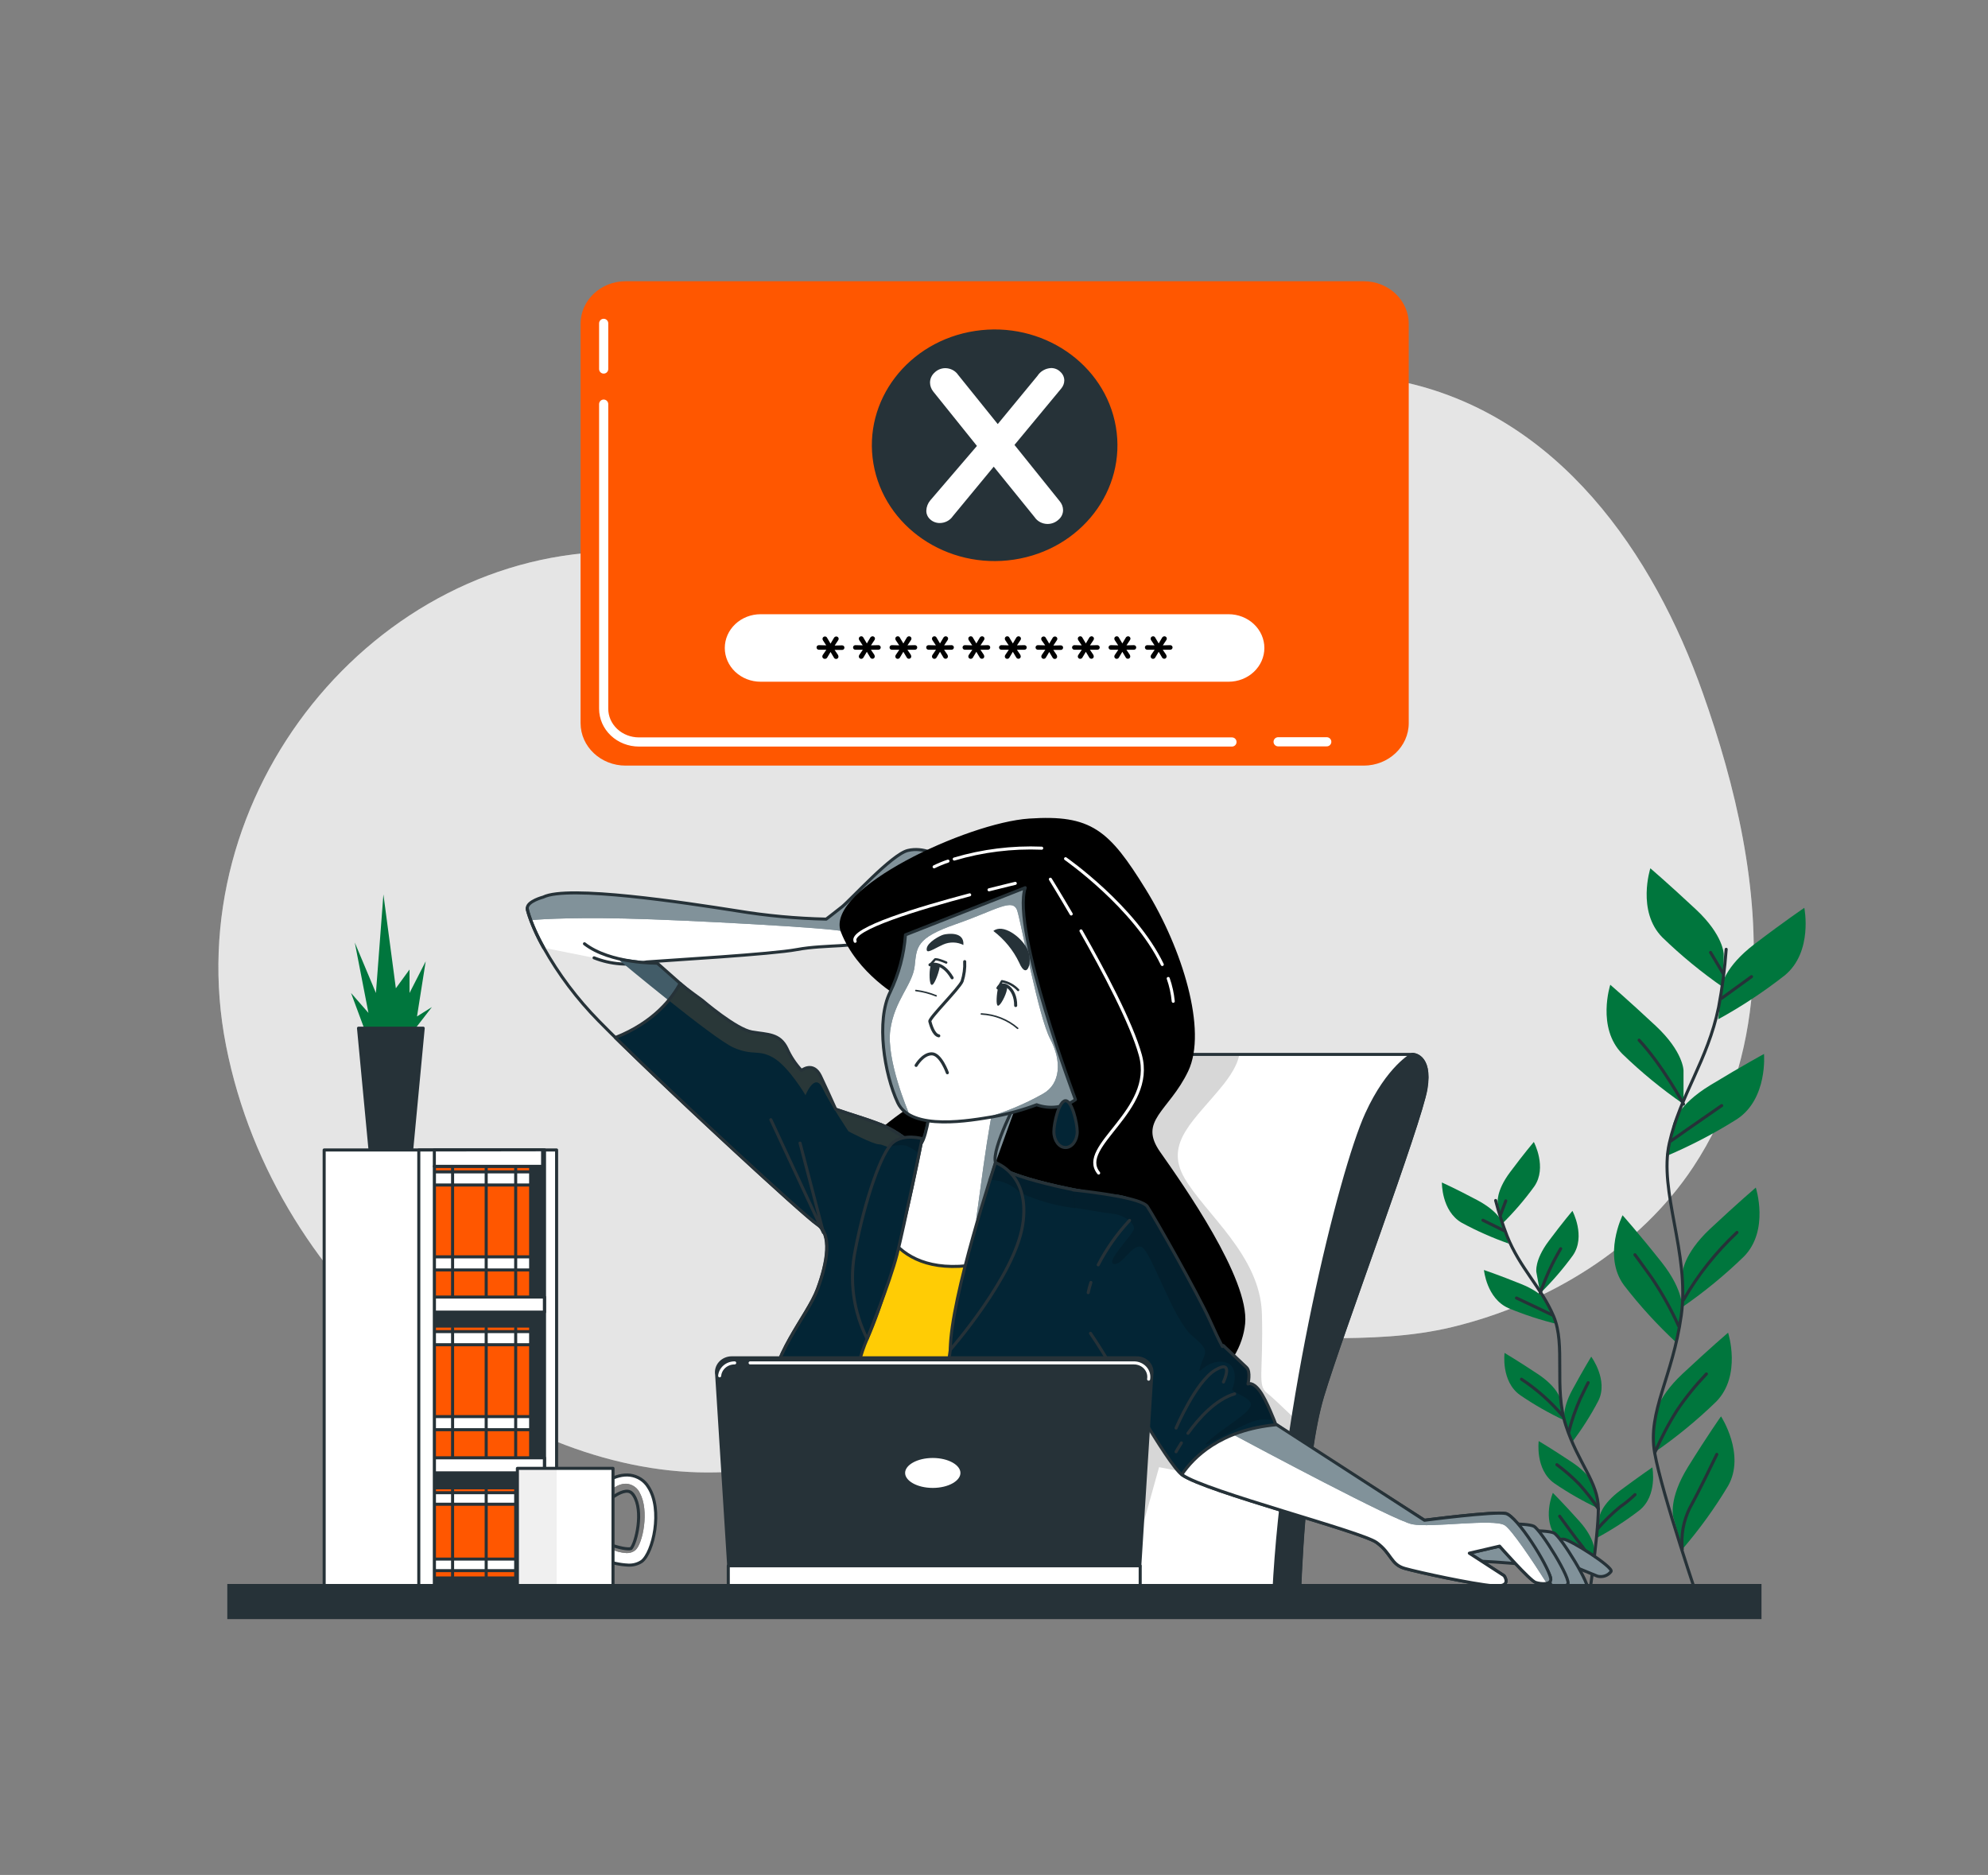 <svg width="651" height="614" viewBox="0 0 651 614" fill="none" xmlns="http://www.w3.org/2000/svg">
<rect x="0" y="0" width="651" height="614" fill="#808080" stroke="none"/>
<path d="M573.804 323.897C576.408 291.269 568.362 257.205 557.581 226.885C541.632 181.744 510.488 135.485 458.148 124.802C427.967 118.662 397.253 125.244 371.369 140.667C346.488 155.502 327.101 174.671 296.491 178.379C265.543 182.137 233.787 180.627 202.682 180.627C122.7 180.627 57.796 259.869 74.019 342.415C90.242 424.962 166.747 482.199 231.652 482.199C289.981 482.199 337.973 449.202 393.373 440.336C420.845 435.94 448.435 441.147 475.621 434.565C507.22 426.902 536.932 408.642 554.444 382.203C566.37 364.176 572.177 344.319 573.804 323.897Z" fill="#A8A8A8"/>
<path opacity="0.7" d="M573.805 323.897C576.409 291.269 568.362 257.205 557.582 226.885C541.632 181.744 510.488 135.485 458.148 124.802C427.968 118.662 397.253 125.244 371.37 140.667C346.488 155.502 327.102 174.671 296.492 178.379C265.543 182.137 233.787 180.627 202.682 180.627C122.701 180.627 57.796 259.869 74.019 342.415C90.242 424.962 166.747 482.199 231.652 482.199C289.982 482.199 337.973 449.202 393.373 440.336C420.846 435.94 448.435 441.147 475.621 434.565C507.22 426.902 536.932 408.642 554.444 382.203C566.37 364.176 572.177 344.319 573.805 323.897Z" fill="white"/>
<path d="M564.443 312.44C564.443 312.44 564.443 306.3 555.329 297.79C546.215 289.28 540.434 284.343 540.434 284.343C540.434 284.343 535.903 298.392 544.34 306.951C550.534 312.962 557.249 318.475 564.417 323.431L564.443 312.44Z" fill="#00763D"/>
<path d="M551.293 350.582C551.293 350.582 551.293 344.442 542.179 335.932C533.065 327.422 527.31 322.485 527.31 322.485C527.31 322.485 522.766 336.533 531.216 345.093C537.41 351.104 544.125 356.616 551.293 361.572V350.582Z" fill="#00763D"/>
<path d="M563.87 322.841C563.87 322.841 564.56 316.775 574.533 309.174C584.507 301.572 590.848 297.299 590.848 297.299C590.848 297.299 593.777 311.716 584.455 319.403C577.623 324.765 570.328 329.579 562.646 333.795L563.87 322.841Z" fill="#00763D"/>
<path d="M547.986 367.884C547.986 367.884 549.288 361.916 560.107 355.346C570.927 348.777 577.645 345.154 577.645 345.154C577.645 345.154 578.947 359.792 568.831 366.484C561.439 371.141 553.647 375.208 545.538 378.642L547.986 367.884Z" fill="#00763D"/>
<path d="M550.967 417.004C550.967 417.004 550.967 410.864 560.081 402.342C569.195 393.82 574.963 388.908 574.963 388.908C574.963 388.908 579.507 402.956 571.057 411.503C564.866 417.52 558.15 423.037 550.98 427.995L550.967 417.004Z" fill="#00763D"/>
<path d="M550.824 428.99C550.824 428.99 551.735 422.948 544.054 413.271C536.372 403.594 531.333 397.97 531.333 397.97C531.333 397.97 524.732 411.269 531.776 420.86C536.997 427.643 542.812 434.002 549.158 439.87L550.824 428.99Z" fill="#00763D"/>
<path d="M541.879 464.516C541.879 464.516 541.879 458.376 550.993 449.866C560.107 441.355 565.888 436.419 565.888 436.419C565.888 436.419 570.419 450.467 561.982 459.026C555.787 465.04 549.071 470.556 541.905 475.518L541.879 464.516Z" fill="#00763D"/>
<path d="M547.934 496.726C547.934 496.726 546.293 490.819 552.764 480.381C559.235 469.943 563.571 463.828 563.571 463.828C563.571 463.828 571.721 476.329 565.875 486.62C561.502 493.915 556.489 500.853 550.889 507.36L547.934 496.726Z" fill="#00763D"/>
<path d="M565.263 310.88C564.807 317.239 563.982 323.568 562.789 329.841C559.196 347.303 550.238 358.576 546.658 374.344C543.077 390.111 553.363 410.434 550.564 430.696C547.764 450.958 539.458 462.219 541.84 475.739C544.223 489.26 556.774 525.879 556.774 525.879" stroke="#263238" stroke-linecap="round" stroke-linejoin="round"/>
<path d="M563.792 326.906L573.557 319.833" stroke="#263238" stroke-linecap="round" stroke-linejoin="round"/>
<path d="M564.248 318.764L560.146 311.9" stroke="#263238" stroke-linecap="round" stroke-linejoin="round"/>
<path d="M547.205 373.619C547.205 373.619 555.381 367.835 563.792 362.051" stroke="#263238" stroke-linecap="round" stroke-linejoin="round"/>
<path d="M551.293 361.572C551.293 361.572 544.47 348.973 536.749 340.623" stroke="#263238" stroke-linecap="round" stroke-linejoin="round"/>
<path d="M551.293 425.699C555.957 417.568 561.852 410.122 568.792 403.594" stroke="#263238" stroke-linecap="round" stroke-linejoin="round"/>
<path d="M549.704 434.27C547.223 428.757 544.257 423.45 540.838 418.404C536.073 411.761 535.382 410.901 535.382 410.901" stroke="#263238" stroke-linecap="round" stroke-linejoin="round"/>
<path d="M541.879 475.74C543.955 470.899 546.419 466.215 549.249 461.728C552.08 457.557 555.272 453.614 558.792 449.939" stroke="#263238" stroke-linecap="round" stroke-linejoin="round"/>
<path d="M550.889 507.36C550.415 502.733 551.26 498.069 553.337 493.852C556.748 487.639 560.602 479.497 562.191 476.28" stroke="#263238" stroke-linecap="round" stroke-linejoin="round"/>
<path d="M490.463 394.041C490.463 394.041 489.76 390.209 494.461 383.91C499.161 377.61 502.273 373.963 502.273 373.963C502.273 373.963 506.725 382.313 502.429 388.527C499.238 392.934 495.662 397.083 491.739 400.93L490.463 394.041Z" fill="#00763D"/>
<path d="M503.106 416.611C503.106 416.611 502.403 412.78 507.103 406.48C511.803 400.181 514.915 396.534 514.915 396.534C514.915 396.534 519.368 404.884 515.071 411.11C511.878 415.512 508.302 419.656 504.382 423.5L503.106 416.611Z" fill="#00763D"/>
<path d="M492.013 400.5C492.013 400.5 490.893 396.816 483.758 393.021C476.623 389.227 472.17 387.237 472.17 387.237C472.17 387.237 471.988 396.583 478.68 400.439C483.58 403.099 488.706 405.37 494.005 407.229L492.013 400.5Z" fill="#00763D"/>
<path d="M507.168 427.123C507.168 427.123 505.632 423.513 498.132 420.492C490.633 417.471 485.945 415.899 485.945 415.899C485.945 415.899 486.805 425.207 493.94 428.376C499.11 430.536 504.462 432.286 509.941 433.607L507.168 427.123Z" fill="#00763D"/>
<path d="M510.944 458.228C510.944 458.228 510.254 454.397 503.575 449.964C496.895 445.531 492.69 443.062 492.69 443.062C492.69 443.062 491.466 452.334 497.729 456.828C502.303 459.97 507.151 462.743 512.22 465.117L510.944 458.228Z" fill="#00763D"/>
<path d="M512.428 465.731C512.428 465.731 511.126 462.047 514.863 455.17C518.6 448.294 521.073 444.278 521.073 444.278C521.073 444.278 526.737 451.941 523.43 458.683C520.938 463.469 518.025 468.049 514.72 472.375L512.428 465.731Z" fill="#00763D"/>
<path d="M523.808 496.616C523.808 496.616 524.276 492.76 530.669 488.02C537.062 483.279 541.085 480.541 541.085 480.541C541.085 480.541 542.869 489.739 536.893 494.565C532.516 497.943 527.847 500.97 522.935 503.615L523.808 496.616Z" fill="#00763D"/>
<path d="M522.102 487.086C522.102 487.086 521.399 483.255 514.733 478.822C508.067 474.389 503.874 471.92 503.874 471.92C503.874 471.92 502.65 481.192 508.913 485.699C513.491 488.836 518.338 491.608 523.404 493.988L522.102 487.086Z" fill="#00763D"/>
<path d="M522.102 507.913C522.102 507.913 522.441 504.033 517.18 498.15C511.92 492.268 508.509 488.879 508.509 488.879C508.509 488.879 504.824 497.549 509.681 503.406C513.241 507.531 517.16 511.368 521.399 514.876L522.102 507.913Z" fill="#00763D"/>
<path d="M489.773 393.132C490.792 397.074 492.04 400.96 493.51 404.773C497.768 415.359 504.681 421.511 508.743 431.028C512.806 440.545 508.744 454.36 512.754 466.775C516.764 479.19 523.404 485.404 523.404 494.123C523.404 502.841 519.811 527.094 519.811 527.094" stroke="#263238" stroke-linecap="round" stroke-linejoin="round"/>
<path d="M492.547 403.03L485.607 399.603" stroke="#263238" stroke-linecap="round" stroke-linejoin="round"/>
<path d="M491.323 397.97L493.093 393.255" stroke="#263238" stroke-linecap="round" stroke-linejoin="round"/>
<path d="M508.314 430.635C508.314 430.635 502.52 427.847 496.596 425.072" stroke="#263238" stroke-linecap="round" stroke-linejoin="round"/>
<path d="M504.369 423.5C506.077 418.441 508.323 413.557 511.074 408.924" stroke="#263238" stroke-linecap="round" stroke-linejoin="round"/>
<path d="M511.751 463.705C507.888 459.094 503.335 455.036 498.236 451.658" stroke="#263238" stroke-linecap="round" stroke-linejoin="round"/>
<path d="M513.73 468.912C514.657 465.206 515.907 461.58 517.467 458.069C519.693 453.414 520.071 452.8 520.071 452.8" stroke="#263238" stroke-linecap="round" stroke-linejoin="round"/>
<path d="M523.091 500.741C525.349 498.103 527.85 495.658 530.565 493.435C532.292 492.236 533.912 490.905 535.408 489.456" stroke="#263238" stroke-linecap="round" stroke-linejoin="round"/>
<path d="M523.404 494.123C521.544 491.293 519.459 488.6 517.167 486.067C514.911 483.744 512.454 481.6 509.824 479.657" stroke="#263238" stroke-linecap="round" stroke-linejoin="round"/>
<path d="M521.399 514.876C521.166 511.923 520.101 509.082 518.313 506.648C515.462 503.099 512.103 498.384 510.736 496.53" stroke="#263238" stroke-linecap="round" stroke-linejoin="round"/>
<path d="M120.656 340.549L114.954 325.187L120.656 331.707L116.177 308.658L123.104 325.187L125.552 292.903L129.627 323.639L134.106 317.499V325.187L139.405 314.81L136.554 332.862L141.436 329.792L133.702 339.775L120.656 340.549Z" fill="#00763D"/>
<path d="M138.585 336.705H117.401L121.216 377.045H134.77L138.585 336.705Z" fill="#263238" stroke="#263238" stroke-linecap="round" stroke-linejoin="round"/>
<path d="M178.322 376.591H106.152V520.758H178.322V376.591Z" fill="white" stroke="#263238" stroke-linecap="round" stroke-linejoin="round"/>
<path d="M182.267 376.591H142.23V520.758H182.267V376.591Z" fill="white" stroke="#263238" stroke-linecap="round" stroke-linejoin="round"/>
<path d="M177.762 376.591H142.23V520.758H177.762V376.591Z" fill="#263238" stroke="#263238" stroke-linecap="round" stroke-linejoin="round"/>
<path d="M173.765 487.234H142.23V516.755H173.765V487.234Z" fill="#FF5700" stroke="#263238" stroke-linecap="round" stroke-linejoin="round"/>
<path d="M173.765 488.83H142.23V492.612H173.765V488.83Z" fill="white" stroke="#263238" stroke-linecap="round" stroke-linejoin="round"/>
<path d="M173.765 510.566H142.23V514.348H173.765V510.566Z" fill="white" stroke="#263238" stroke-linecap="round" stroke-linejoin="round"/>
<path d="M148.207 487.848V525.179" stroke="#263238" stroke-linecap="round" stroke-linejoin="round"/>
<path d="M159.209 487.848V525.179" stroke="#263238" stroke-linecap="round" stroke-linejoin="round"/>
<path d="M168.869 487.848V525.179" stroke="#263238" stroke-linecap="round" stroke-linejoin="round"/>
<path d="M173.765 381.945H142.23V425.355H173.765V381.945Z" fill="#FF5700" stroke="#263238" stroke-linecap="round" stroke-linejoin="round"/>
<path d="M173.765 383.762H142.23V388.06H173.765V383.762Z" fill="white" stroke="#263238" stroke-linecap="round" stroke-linejoin="round"/>
<path d="M173.765 411.589H142.23V415.887H173.765V411.589Z" fill="white" stroke="#263238" stroke-linecap="round" stroke-linejoin="round"/>
<path d="M148.207 382.633V425.06" stroke="#263238" stroke-linecap="round" stroke-linejoin="round"/>
<path d="M159.209 382.633V425.06" stroke="#263238" stroke-linecap="round" stroke-linejoin="round"/>
<path d="M168.869 382.633V425.06" stroke="#263238" stroke-linecap="round" stroke-linejoin="round"/>
<path d="M173.765 434.258H142.23V477.667H173.765V434.258Z" fill="#FF5700" stroke="#263238" stroke-linecap="round" stroke-linejoin="round"/>
<path d="M173.765 436.075H142.23V440.373H173.765V436.075Z" fill="white" stroke="#263238" stroke-linecap="round" stroke-linejoin="round"/>
<path d="M173.765 463.901H142.23V468.2H173.765V463.901Z" fill="white" stroke="#263238" stroke-linecap="round" stroke-linejoin="round"/>
<path d="M148.207 434.958V477.373" stroke="#263238" stroke-linecap="round" stroke-linejoin="round"/>
<path d="M159.209 434.958V477.373" stroke="#263238" stroke-linecap="round" stroke-linejoin="round"/>
<path d="M168.869 434.958V477.373" stroke="#263238" stroke-linecap="round" stroke-linejoin="round"/>
<path d="M178.309 424.753H142.23V429.689H178.309V424.753Z" fill="white" stroke="#263238" stroke-linecap="round" stroke-linejoin="round"/>
<path d="M178.309 477.397H142.23V482.334H178.309V477.397Z" fill="white" stroke="#263238" stroke-linecap="round" stroke-linejoin="round"/>
<path d="M178.309 376.591V520.746" stroke="#263238" stroke-linecap="round" stroke-linejoin="round"/>
<path d="M137.14 376.591V520.746H142.23V381.945H177.684V376.529L137.14 376.591Z" fill="white" stroke="#263238" stroke-linecap="round" stroke-linejoin="round"/>
<path d="M142.23 381.945V376.591" stroke="#263238" stroke-linecap="round" stroke-linejoin="round"/>
<path d="M178.035 310.365C174.246 303.476 172.658 298.539 172.658 297.397C172.658 295.138 177.866 293.787 177.866 293.787C185.99 289.734 224.204 295.592 241.404 298.293C251.032 299.877 260.772 300.78 270.542 300.995C270.542 300.995 272.925 299.202 275.75 296.943C278.576 294.683 291.986 279.824 297.246 278.523C302.506 277.221 307.272 280.328 307.272 280.328C307.272 280.328 315.878 285.24 314.433 286.185C312.987 287.131 291.986 304.2 286.726 307.356C281.466 310.512 270.49 309.161 260.934 310.966C252.705 312.514 219.374 314.429 211.731 315.019C205.991 316.303 199.967 315.83 194.532 313.668" fill="white"/>
<path d="M307.363 280.279C307.363 280.279 302.584 277.123 297.337 278.474C292.09 279.824 278.706 294.695 275.841 296.894C272.977 299.092 270.633 300.946 270.633 300.946C260.863 300.731 251.123 299.827 241.495 298.244C224.295 295.543 186.081 289.648 177.957 293.738C177.957 293.738 172.749 295.088 172.749 297.348C172.93 298.611 173.275 299.848 173.778 301.032L174.494 301.278C174.494 301.278 184.037 300.332 204.635 300.799C225.233 301.265 272.873 303.93 275.932 304.974C277.234 305.44 286.466 303.476 296.699 300.062C304.511 294.057 313.69 286.554 314.615 286.026C315.969 285.228 307.363 280.279 307.363 280.279Z" fill="#032535"/>
<path opacity="0.5" d="M307.363 280.279C307.363 280.279 302.584 277.123 297.337 278.474C292.09 279.824 278.706 294.695 275.841 296.894C272.977 299.092 270.633 300.946 270.633 300.946C260.863 300.731 251.123 299.827 241.495 298.244C224.295 295.543 186.081 289.648 177.957 293.738C177.957 293.738 172.749 295.088 172.749 297.348C172.93 298.611 173.275 299.848 173.778 301.032L174.494 301.278C174.494 301.278 184.037 300.332 204.635 300.799C225.233 301.265 272.873 303.93 275.932 304.974C277.234 305.44 286.466 303.476 296.699 300.062C304.511 294.057 313.69 286.554 314.615 286.026C315.969 285.228 307.363 280.279 307.363 280.279Z" fill="white"/>
<path d="M178.035 310.365C174.246 303.476 172.658 298.539 172.658 297.397C172.658 295.138 177.866 293.787 177.866 293.787C185.99 289.734 224.204 295.592 241.404 298.293C251.032 299.877 260.772 300.78 270.542 300.995C270.542 300.995 272.925 299.202 275.75 296.943C278.576 294.683 291.986 279.824 297.246 278.523C302.506 277.221 307.272 280.328 307.272 280.328C307.272 280.328 315.878 285.24 314.433 286.185C312.987 287.131 291.986 304.2 286.726 307.356C281.466 310.512 270.49 309.161 260.934 310.966C252.705 312.514 219.374 314.429 211.731 315.019C205.991 316.303 199.967 315.83 194.532 313.668" stroke="#263238" stroke-linecap="round" stroke-linejoin="round"/>
<path d="M366.708 350.422C367.572 348.875 368.869 347.58 370.457 346.678C372.045 345.775 373.864 345.299 375.718 345.301H462.562C462.562 345.301 468.837 345.301 466.962 356.55C465.087 367.798 439.334 436.48 433.11 457.246C426.887 478.011 425.572 521.777 425.572 521.777H321.412C321.412 521.777 329.666 417.115 366.708 350.422Z" fill="white"/>
<path opacity="0.16" d="M405.82 345.301H375.718C373.864 345.299 372.045 345.775 370.457 346.678C368.869 347.58 367.572 348.875 366.708 350.422C329.666 417.115 321.321 521.74 321.321 521.74H368.036L379.559 480.467L427.603 489.812C427.941 486.349 428.332 482.825 428.788 479.35L427.733 468.298C427.733 468.298 417.89 458.535 414.791 456.091C411.692 453.648 413.75 449.239 413.229 430.193C412.708 411.147 394.584 397.454 387.84 385.727C381.095 374 391.472 366.669 400.795 354.941C404.115 350.705 405.469 347.585 405.82 345.301Z" fill="black"/>
<path d="M366.708 350.422C367.572 348.875 368.869 347.58 370.457 346.678C372.045 345.775 373.864 345.299 375.718 345.301H462.562C462.562 345.301 468.837 345.301 466.962 356.55C465.087 367.798 439.334 436.48 433.11 457.246C426.887 478.011 425.572 521.777 425.572 521.777H321.412C321.412 521.777 329.666 417.115 366.708 350.422Z" stroke="#263238" stroke-linecap="round" stroke-linejoin="round"/>
<path d="M447.497 364.839C438.722 384.155 420.155 460.623 417.135 521.74H425.52C425.52 521.74 426.822 477.925 433.058 457.209C439.295 436.493 465.074 367.798 466.91 356.513C468.746 345.228 462.509 345.264 462.509 345.264C462.509 345.264 454.541 349.354 447.497 364.839Z" fill="#263238" stroke="#263238" stroke-linecap="round" stroke-linejoin="round"/>
<path d="M294.942 326.23C294.942 326.23 281.089 318.568 275.842 305.06C270.595 291.552 316.92 269.914 337.036 268.564C357.152 267.213 362.828 272.162 374.794 291.539C386.759 310.917 394.858 337.491 388.647 350.557C382.436 363.623 371.929 366.779 379.533 377.573C387.137 388.367 408.672 419.018 407.24 433.435C405.807 447.852 391.004 460.451 369.482 461.826C347.96 463.202 319.316 451.008 295.437 431.126C271.558 411.245 277.756 382.006 286.323 372.551C294.89 363.095 307.819 359.485 308.769 350.029C309.72 340.574 294.942 326.23 294.942 326.23Z" fill="black" stroke="black" stroke-linecap="round" stroke-linejoin="round"/>
<path d="M353.988 304.851C361.344 317.77 370.549 335.072 373.427 345.522C378.452 363.82 352.595 375.338 359.769 384.143" stroke="white" stroke-linecap="round" stroke-linejoin="round"/>
<path d="M343.962 287.929C343.962 287.929 346.827 292.534 350.785 299.313" stroke="white" stroke-linecap="round" stroke-linejoin="round"/>
<path d="M382.554 320.434C383.402 322.856 383.953 325.361 384.194 327.901" stroke="white" stroke-linecap="round" stroke-linejoin="round"/>
<path d="M348.936 281.212C348.936 281.212 371.565 296.98 380.601 315.854" stroke="white" stroke-linecap="round" stroke-linejoin="round"/>
<path d="M317.532 293.038C301.374 297.311 278.133 304.249 280.021 308.253" stroke="white" stroke-linecap="round" stroke-linejoin="round"/>
<path d="M332.466 289.28C332.466 289.28 329.015 290.09 323.872 291.392" stroke="white" stroke-linecap="round" stroke-linejoin="round"/>
<path d="M312.48 281.323C321.735 278.571 331.429 277.366 341.124 277.761" stroke="white" stroke-linecap="round" stroke-linejoin="round"/>
<path d="M305.892 283.864C307.355 283.145 308.869 282.522 310.423 281.998" stroke="white" stroke-linecap="round" stroke-linejoin="round"/>
<path d="M218.54 345.224C217.098 342.53 215.949 339.683 215.114 336.734C215.945 339.684 217.094 342.532 218.54 345.224ZM215.02 336.236C215.02 336.288 215.02 336.349 215.02 336.428C215.037 336.349 215.029 336.288 215.02 336.236ZM218.54 345.216C221.743 351.403 225.728 357.136 230.393 362.266C241.707 374.766 274.389 407.462 277.498 409.707C280.607 411.951 279.699 418.354 277.498 424.766C275.297 431.177 267.126 440.489 267.443 450.726C267.76 460.964 270.869 476.687 270.586 479.893C270.303 483.099 262.441 494 262.441 494H343.512C343.512 494 333.406 480.897 333.406 476.416C333.406 471.935 347.281 414.52 347.906 410.353C348.531 406.186 346.022 403.304 340.994 402.981C335.967 402.657 316.8 398.491 315.858 395.285C314.916 392.079 320.885 379.902 320.885 379.902L302.043 380.863C302.043 380.863 301.101 389.197 299.842 390.804C298.583 392.411 296.699 389.197 292.297 386.96C287.895 384.724 279.45 382.794 276.273 380.226C273.095 377.658 242.966 348.779 242.966 348.779" fill="#FFCC05"/>
<path d="M273.121 363.046C275.503 366.976 277.886 370.524 277.886 370.524C277.886 370.524 285.919 374.786 287.924 374.786C289.929 374.786 301.986 380.926 301.986 380.926C301.986 380.926 312.037 378.556 308.496 370.5C307.379 368.438 305.968 366.529 304.303 364.827C303.705 368.4 302.741 373.079 301.608 374.417C299.694 376.664 296.83 372.158 290.138 369.014C285.802 366.976 278.784 365.109 273.121 363.046Z" fill="#032535"/>
<path d="M248.591 344.81C233.839 331.928 215.169 315.412 215.169 315.412L204.31 313.938L203.008 314.626C203.008 314.626 233.657 340.205 240.18 343.054C242.819 344.198 245.687 344.797 248.591 344.81Z" fill="#032535"/>
<path d="M264.046 358.146L262.874 357.164C263.473 358.097 263.811 358.687 263.811 358.687L264.046 358.146Z" fill="#032535"/>
<g opacity="0.5">
<path opacity="0.5" d="M273.121 363.046C275.503 366.976 277.886 370.524 277.886 370.524C277.886 370.524 285.919 374.786 287.924 374.786C289.929 374.786 301.986 380.926 301.986 380.926C301.986 380.926 312.037 378.556 308.496 370.5C307.379 368.438 305.968 366.529 304.303 364.827C303.705 368.4 302.741 373.079 301.608 374.417C299.694 376.664 296.83 372.158 290.138 369.014C285.802 366.976 278.784 365.109 273.121 363.046Z" fill="white"/>
<path opacity="0.5" d="M248.591 344.81C233.839 331.928 215.169 315.412 215.169 315.412L204.31 313.938L203.008 314.626C203.008 314.626 233.657 340.205 240.18 343.054C242.819 344.198 245.687 344.797 248.591 344.81Z" fill="white"/>
<path opacity="0.5" d="M264.046 358.146L262.874 357.164C263.473 358.097 263.811 358.687 263.811 358.687L264.046 358.146Z" fill="white"/>
</g>
<path d="M178.035 310.352C182.905 319.051 188.963 327.11 196.055 334.323C213.255 351.896 262.939 397.86 267.665 401.016C272.391 404.172 271.011 413.173 267.665 422.186C264.319 431.2 251.898 444.29 252.38 458.683C252.861 473.075 257.588 495.179 257.158 499.686C256.728 504.192 244.776 519.518 244.776 519.518H368.023C368.023 519.518 352.66 501.098 352.66 494.798C352.66 488.498 373.752 407.782 374.703 401.924C375.653 396.067 371.838 392.014 364.195 391.56C356.553 391.106 327.414 385.248 325.982 380.741C324.55 376.235 333.624 359.116 333.624 359.116L304.98 360.467C304.98 360.467 303.548 372.182 301.634 374.442C299.72 376.701 296.856 372.182 290.164 369.039C283.471 365.895 270.634 363.181 265.803 359.571C260.973 355.96 215.169 315.363 215.169 315.363M172.658 297.397C172.652 297.483 172.652 297.569 172.658 297.655C172.652 297.569 172.652 297.483 172.658 297.397V297.397ZM178.035 310.365C175.843 306.577 174.096 302.575 172.827 298.429C174.09 302.577 175.837 306.58 178.035 310.365V310.365ZM172.684 297.729C172.684 297.802 172.684 297.888 172.684 297.999C172.71 297.888 172.697 297.802 172.684 297.729V297.729ZM172.749 298.072C172.765 298.193 172.792 298.312 172.827 298.429C172.792 298.312 172.765 298.193 172.749 298.072Z" stroke="#263238" stroke-linecap="round" stroke-linejoin="round"/>
<path d="M215.168 315.412C215.168 315.412 199.909 315.682 191.394 309.063" stroke="#263238" stroke-linecap="round" stroke-linejoin="round"/>
<path d="M325.995 380.741C324.563 376.247 333.638 359.116 333.638 359.116L304.994 360.467C304.994 360.467 303.561 372.182 301.647 374.442C299.733 376.701 296.869 372.182 290.177 369.039C289.669 368.793 289.109 368.56 288.536 368.326L286.805 394.004C286.805 394.004 289.317 418.871 319.446 414.143C331.645 412.227 344.665 401.961 355.902 390.418C344.34 388.416 327.088 384.192 325.995 380.741Z" fill="white"/>
<path d="M325.188 362.518C325.188 362.518 323.456 371.679 322.063 381.81C320.67 391.941 319.641 399.481 319.641 399.481L325.995 380.741L333.156 360.885C333.156 360.885 326.229 360.885 325.188 362.518Z" fill="#032535"/>
<path opacity="0.5" d="M325.188 362.518C325.188 362.518 323.456 371.679 322.063 381.81C320.67 391.941 319.641 399.481 319.641 399.481L325.995 380.741L333.156 360.885C333.156 360.885 326.229 360.885 325.188 362.518Z" fill="white"/>
<path d="M325.995 380.741C324.563 376.247 333.638 359.116 333.638 359.116L304.994 360.467C304.994 360.467 303.561 372.182 301.647 374.442C299.733 376.701 296.869 372.182 290.177 369.039C289.669 368.793 289.109 368.56 288.536 368.326L286.805 394.004C286.805 394.004 289.317 418.871 319.446 414.143C331.645 412.227 344.665 401.961 355.902 390.418C344.34 388.416 327.088 384.192 325.995 380.741Z" stroke="#263238" stroke-linecap="round" stroke-linejoin="round"/>
<path d="M301.634 374.442C299.72 376.689 296.856 372.182 290.164 369.039C285.945 367.037 279.227 365.22 273.667 363.255C272.092 359.73 270.009 355.138 268.668 352.362C266.285 347.45 262.457 350.557 262.457 350.557C260.46 348.415 258.846 345.98 257.679 343.349C255.296 338.437 251.468 338.842 246.221 337.946C240.974 337.049 229.972 327.581 229.972 327.581C229.972 327.581 224.829 323.897 222.707 322.068C220.233 326.66 214.309 334.741 201.497 339.788C221.926 359.915 263.369 398.154 267.717 401.028C272.496 404.172 271.063 413.185 267.717 422.199C264.371 431.212 251.95 444.303 252.432 458.695C252.913 473.087 257.64 495.191 257.21 499.698C256.78 503.713 247.25 516.3 245.18 519.002L250.036 519.518H275.321C275.178 507.434 275.191 458.118 283.953 438.47C293.992 415.887 301.634 374.442 301.634 374.442Z" fill="#032535"/>
<path opacity="0.16" d="M290.164 369.039C285.945 367.037 279.227 365.219 273.667 363.255C272.092 359.73 270.009 355.138 268.668 352.362C266.285 347.45 262.457 350.557 262.457 350.557C260.46 348.415 258.846 345.98 257.679 343.349C255.296 338.437 251.468 338.842 246.221 337.946C240.974 337.049 229.972 327.581 229.972 327.581C229.972 327.581 224.829 323.897 222.707 322.068C221.648 324.018 220.388 325.865 218.944 327.581C227.485 334.397 236.912 341.617 240.206 343.054C246.716 345.891 248.239 343.521 253.226 346.37C258.213 349.219 263.772 358.65 263.772 358.65C263.772 358.65 266.793 351.061 269.306 356.28C271.819 361.499 277.847 370.488 277.847 370.488C277.847 370.488 285.88 374.749 287.885 374.749C289.461 374.749 297.182 378.531 300.463 380.164C301.192 376.566 301.595 374.405 301.595 374.405C299.72 376.689 296.856 372.182 290.164 369.039Z" fill="#F2994A"/>
<path d="M301.634 374.442C299.72 376.689 296.856 372.182 290.164 369.039C285.945 367.037 279.227 365.219 273.667 363.255C272.092 359.73 270.009 355.138 268.668 352.362C266.285 347.45 262.457 350.557 262.457 350.557C260.46 348.415 258.846 345.98 257.679 343.349C255.296 338.437 251.468 338.842 246.221 337.946C240.974 337.049 229.972 327.581 229.972 327.581C229.972 327.581 224.829 323.897 222.707 322.068C220.233 326.66 214.309 334.741 201.497 339.788C221.926 359.915 263.369 398.154 267.717 401.028C272.496 404.172 271.063 413.185 267.717 422.199C264.371 431.212 251.95 444.303 252.432 458.695C252.913 473.087 257.64 495.191 257.21 499.698C256.78 503.713 247.25 516.3 245.18 519.002L250.036 519.518H275.321C275.178 507.434 275.191 458.118 283.953 438.47C293.992 415.887 301.634 374.442 301.634 374.442Z" stroke="#263238" stroke-linecap="round" stroke-linejoin="round"/>
<path d="M301.973 372.87C301.973 372.87 296.036 371.151 292.377 374.172C288.718 377.193 283.263 392.69 280.047 409.501C278.065 419.288 279.433 429.415 283.953 438.421C283.953 438.421 291.466 419.841 293.744 410.791C296.023 401.74 301.973 372.87 301.973 372.87Z" fill="#032535"/>
<path opacity="0.16" d="M290.58 375.608C290.58 375.608 294.877 374.626 296.648 375.191C298.139 375.794 299.532 376.592 300.788 377.561L301.973 372.87C300.196 372.013 298.18 371.7 296.205 371.973C293.249 372.538 290.58 375.608 290.58 375.608Z" fill="black"/>
<path d="M301.973 372.87C301.973 372.87 296.036 371.151 292.377 374.172C288.718 377.193 283.263 392.69 280.047 409.501C278.065 419.288 279.433 429.415 283.953 438.421C283.953 438.421 291.466 419.841 293.744 410.791C296.023 401.74 301.973 372.87 301.973 372.87Z" stroke="#263238" stroke-linecap="round" stroke-linejoin="round"/>
<path d="M261.988 374.344L269.631 403.631L252.432 366.681" stroke="#263238" stroke-linecap="round" stroke-linejoin="round"/>
<path d="M312.337 519.518H368.036C368.036 519.518 352.673 501.098 352.673 494.798C352.673 488.498 373.765 407.782 374.716 401.924C375.666 396.067 371.851 392.014 364.208 391.56C356.566 391.106 327.427 385.248 325.995 380.741C325.995 380.741 315.006 417.238 311.191 442.019C307.91 463.275 311.308 507.385 312.337 519.518Z" fill="#032535"/>
<path opacity="0.16" d="M364.208 391.56C357.946 391.192 337.257 387.188 329.198 383.283L332.127 389.669C337.435 392.325 343.143 394.197 349.053 395.22C358.753 396.853 367.776 396.533 373.674 404.712L373.96 405.117C374.325 403.545 374.572 402.44 374.651 401.924C375.679 396.067 371.851 392.014 364.208 391.56Z" fill="black"/>
<path d="M312.337 519.518H368.036C368.036 519.518 352.673 501.098 352.673 494.798C352.673 488.498 373.765 407.782 374.716 401.924C375.666 396.067 371.851 392.014 364.208 391.56C356.566 391.106 327.427 385.248 325.995 380.741C325.995 380.741 315.006 417.238 311.191 442.019C307.91 463.275 311.308 507.385 312.337 519.518Z" stroke="#263238" stroke-linecap="round" stroke-linejoin="round"/>
<path d="M325.995 380.741C325.995 380.741 311.256 424.949 311.191 442.019C311.191 442.019 332.127 418.109 334.861 401.31C337.596 384.511 325.995 380.741 325.995 380.741Z" fill="#032535"/>
<path opacity="0.16" d="M323.456 386.39C325.67 386.32 327.87 386.76 329.864 387.671C331.858 388.583 333.587 389.939 334.9 391.621C334.9 391.621 332.01 383.603 325.995 380.741L323.456 386.39Z" fill="black"/>
<path d="M325.995 380.741C325.995 380.741 311.256 424.949 311.191 442.019C311.191 442.019 332.127 418.109 334.861 401.31C337.596 384.511 325.995 380.741 325.995 380.741Z" stroke="#263238" stroke-linecap="round" stroke-linejoin="round"/>
<path d="M483.341 511.204C483.341 511.204 494.135 511.622 501.205 512.579C505.92 513.182 510.666 513.539 515.423 513.648C515.423 513.648 511.517 506.206 507.35 504.106C503.184 502.006 495.632 498.249 489.305 499.084C482.977 499.919 473.928 505.936 474.683 507.852C475.438 509.767 478.81 510.627 483.341 511.204Z" fill="white"/>
<path d="M483.341 511.204C483.341 511.204 494.135 511.622 501.205 512.579C505.92 513.182 510.666 513.539 515.423 513.648C515.423 513.648 511.517 506.206 507.35 504.106C503.184 502.006 495.632 498.249 489.305 499.084C482.977 499.919 473.928 505.936 474.683 507.852C475.438 509.767 478.81 510.627 483.341 511.204Z" fill="#032535"/>
<path opacity="0.5" d="M483.341 511.204C483.341 511.204 494.135 511.622 501.205 512.579C505.92 513.182 510.666 513.539 515.423 513.648C515.423 513.648 511.517 506.206 507.35 504.106C503.184 502.006 495.632 498.249 489.305 499.084C482.977 499.919 473.928 505.936 474.683 507.852C475.438 509.767 478.81 510.627 483.341 511.204Z" fill="white"/>
<path d="M483.341 511.204C483.341 511.204 494.135 511.622 501.205 512.579C505.92 513.182 510.666 513.539 515.423 513.648C515.423 513.648 511.517 506.206 507.35 504.106C503.184 502.006 495.632 498.249 489.305 499.084C482.977 499.919 473.928 505.936 474.683 507.852C475.438 509.767 478.81 510.627 483.341 511.204Z" stroke="#263238" stroke-linecap="round" stroke-linejoin="round"/>
<path d="M501.27 508.159C501.27 508.159 509.824 503.971 511.959 504.033C514.095 504.094 528.286 513.144 527.583 514.593C527.106 515.265 526.417 515.779 525.613 516.061C524.809 516.343 523.932 516.379 523.105 516.165C521.529 515.465 511.972 511.634 511.972 511.634L505.723 513.022L501.27 508.159Z" fill="white"/>
<path d="M501.27 508.159C501.27 508.159 509.824 503.971 511.959 504.033C514.095 504.094 528.286 513.144 527.583 514.593C526.88 516.042 523.521 517.221 523.105 516.165C522.688 515.109 511.972 511.634 511.972 511.634L505.723 513.022L501.27 508.159Z" fill="#032535"/>
<path opacity="0.5" d="M501.27 508.159C501.27 508.159 509.824 503.971 511.959 504.033C514.095 504.094 528.286 513.144 527.583 514.593C526.88 516.042 523.521 517.221 523.105 516.165C522.688 515.109 511.972 511.634 511.972 511.634L505.723 513.022L501.27 508.159Z" fill="white"/>
<path d="M501.27 508.159C501.27 508.159 509.824 503.971 511.959 504.033C514.095 504.094 528.286 513.144 527.583 514.593C527.106 515.265 526.417 515.779 525.613 516.061C524.809 516.343 523.932 516.379 523.105 516.165C521.529 515.465 511.972 511.634 511.972 511.634L505.723 513.022L501.27 508.159Z" stroke="#263238" stroke-linecap="round" stroke-linejoin="round"/>
<path d="M495.164 501.27C495.164 501.27 506.569 500.926 508.835 502.006C511.1 503.087 521.334 519.64 519.797 520.844C518.261 522.047 514.017 521.691 514.147 520.353C514.277 519.014 504.72 510.148 504.72 510.148L497.286 508.613L495.164 501.27Z" fill="white"/>
<path d="M495.164 501.27C495.164 501.27 506.569 500.926 508.835 502.006C511.1 503.087 521.334 519.64 519.797 520.844C518.261 522.047 514.017 521.691 514.147 520.353C514.277 519.014 504.72 510.148 504.72 510.148L497.286 508.613L495.164 501.27Z" fill="#032535"/>
<path opacity="0.5" d="M495.164 501.27C495.164 501.27 506.569 500.926 508.835 502.006C511.1 503.087 521.334 519.64 519.797 520.844C518.261 522.047 514.017 521.691 514.147 520.353C514.277 519.014 504.72 510.148 504.72 510.148L497.286 508.613L495.164 501.27Z" fill="white"/>
<path d="M495.164 501.27C495.164 501.27 506.569 500.926 508.835 502.006C511.1 503.087 521.334 519.64 519.797 520.844C518.261 522.047 514.017 521.691 514.147 520.353C514.277 519.014 504.72 510.148 504.72 510.148L497.286 508.613L495.164 501.27Z" stroke="#263238" stroke-linecap="round" stroke-linejoin="round"/>
<path d="M488.406 499.047C488.406 499.047 499.955 498.691 502.247 499.796C504.538 500.901 514.902 517.639 513.34 518.867C511.777 520.095 507.507 519.714 507.637 518.363C507.767 517.013 498.093 508.036 498.093 508.036L490.568 506.476L488.406 499.047Z" fill="white"/>
<path d="M488.406 499.047C488.406 499.047 499.955 498.691 502.247 499.796C504.538 500.901 514.902 517.639 513.34 518.867C511.777 520.095 507.507 519.714 507.637 518.363C507.767 517.013 498.093 508.036 498.093 508.036L490.568 506.476L488.406 499.047Z" fill="#032535"/>
<path opacity="0.5" d="M488.406 499.047C488.406 499.047 499.955 498.691 502.247 499.796C504.538 500.901 514.902 517.639 513.34 518.867C511.777 520.095 507.507 519.714 507.637 518.363C507.767 517.013 498.093 508.036 498.093 508.036L490.568 506.476L488.406 499.047Z" fill="white"/>
<path d="M488.406 499.047C488.406 499.047 499.955 498.691 502.247 499.796C504.538 500.901 514.902 517.639 513.34 518.867C511.777 520.095 507.507 519.714 507.637 518.363C507.767 517.013 498.093 508.036 498.093 508.036L490.568 506.476L488.406 499.047Z" stroke="#263238" stroke-linecap="round" stroke-linejoin="round"/>
<path d="M357.1 436.64C365.458 448.785 382.241 479.559 387.137 483.022C394.779 488.425 445.87 501.54 450.791 505.126C455.713 508.711 455.374 512.309 460.036 513.623C464.697 514.937 482.17 518.707 488.836 519.297C495.502 519.886 492.521 515.993 492.521 515.993L481.154 508.625L491.062 506.317C491.062 506.317 500.997 517.59 502.858 518.204C504.72 518.818 508.001 518.204 507.793 516.816C507.428 514.593 496.83 496.407 493.067 495.633C489.305 494.859 466.467 497.843 466.467 497.843C466.467 497.843 418.567 467.377 417.708 466.296C417.708 466.296 414.843 458.633 412.5 455.477C410.156 452.322 408.672 453.23 408.672 453.23C408.672 453.23 409.635 449.166 408.203 447.815L400.56 440.606L400.287 440.95C398.985 438.494 397.683 435.694 396.251 432.502C392.254 423.623 378.101 398.707 375.718 395.109C373.934 392.42 358.987 390.492 351.41 389.681" fill="#032535"/>
<path opacity="0.16" d="M390.379 437.414C396.628 442.645 394.545 442.645 393.152 447.238C391.759 451.83 394.194 445.604 400.092 445.936C405.99 446.268 404.258 453.451 403.555 454.765C402.852 456.079 410.846 457.712 409.453 460.647C408.06 463.582 400.092 467.843 395.587 472.105C391.082 476.366 407.37 465.228 412.916 464.909C414.609 464.798 416.002 465.007 417.174 464.982C415.945 461.696 414.365 458.537 412.461 455.551C410.065 452.395 408.633 453.304 408.633 453.304C408.633 453.304 409.596 449.239 408.164 447.888L400.521 440.68L400.248 441.024C398.946 438.568 397.644 435.768 396.212 432.575C392.214 423.697 378.062 398.781 375.679 395.183C373.895 392.493 358.948 390.565 351.371 389.755L352.061 395.441L352.23 395.563C352.23 395.563 361.591 397.197 364.716 397.528C367.841 397.86 371.656 400.463 371.304 402.44C370.953 404.417 361.943 413.234 364.716 413.897C367.489 414.561 370.614 407.352 373.739 408.335C376.864 409.317 384.09 432.182 390.379 437.414Z" fill="black"/>
<path d="M357.1 436.64C365.458 448.785 382.241 479.559 387.137 483.022C394.779 488.425 445.87 501.54 450.791 505.126C455.713 508.711 455.374 512.309 460.036 513.623C464.697 514.937 482.17 518.707 488.836 519.297C495.502 519.886 492.521 515.993 492.521 515.993L481.154 508.625L491.062 506.317C491.062 506.317 500.997 517.59 502.858 518.204C504.72 518.818 508.001 518.204 507.793 516.816C507.428 514.593 496.83 496.407 493.067 495.633C489.305 494.859 466.467 497.843 466.467 497.843C466.467 497.843 418.567 467.377 417.708 466.296C417.708 466.296 414.843 458.633 412.5 455.477C410.156 452.322 408.672 453.23 408.672 453.23C408.672 453.23 409.635 449.166 408.203 447.815L400.56 440.606L400.287 440.95C398.985 438.494 397.683 435.694 396.251 432.502C392.254 423.623 378.101 398.707 375.718 395.109C373.934 392.42 358.987 390.492 351.41 389.681" stroke="#263238" stroke-linecap="round" stroke-linejoin="round"/>
<path d="M357.23 419.976C356.878 421.081 356.579 422.186 356.344 423.316" stroke="#263238" stroke-linecap="round" stroke-linejoin="round"/>
<path d="M369.885 399.653C365.794 404.051 362.343 408.945 359.625 414.204" stroke="#263238" stroke-linecap="round" stroke-linejoin="round"/>
<path d="M389.012 469.378C392.527 464.466 398.126 458.241 404.297 456.46" stroke="#263238" stroke-linecap="round" stroke-linejoin="round"/>
<path d="M385.119 475.42C385.119 475.42 385.744 474.266 386.863 472.522" stroke="#263238" stroke-linecap="round" stroke-linejoin="round"/>
<path d="M385.119 467.659C385.119 467.659 391.511 452.579 397.904 448.699C404.297 444.818 400.638 452.579 400.638 452.579" stroke="#263238" stroke-linecap="round" stroke-linejoin="round"/>
<path d="M450.791 505.138C455.726 508.736 455.374 512.322 460.036 513.636C464.697 514.95 482.17 518.72 488.836 519.309C495.502 519.898 492.521 516.006 492.521 516.006L481.154 508.638L491.062 506.329C491.062 506.329 500.997 517.602 502.858 518.216C504.72 518.83 508.262 519.051 507.793 516.828C506.882 512.53 496.83 496.419 493.067 495.645C489.305 494.872 466.468 497.856 466.468 497.856C466.468 497.856 422.838 469.612 418.059 466.554C399.532 468.236 390.717 477.385 387.006 482.874L387.137 482.972C394.779 488.425 445.87 501.54 450.791 505.138Z" fill="white"/>
<path d="M507.78 516.877C505.41 511.413 496.817 496.468 493.054 495.695C489.292 494.921 466.455 497.905 466.455 497.905C466.455 497.905 422.824 469.661 418.046 466.603C413.183 467.002 408.412 468.091 403.893 469.833C410.781 473.517 456.689 498.077 462.483 499.17C468.629 500.398 489.135 497.217 492.742 499.501C495.033 500.95 501.856 511.155 506.465 518.4C507.78 518.216 508.262 517.983 507.78 516.877Z" fill="#032535"/>
<path opacity="0.5" d="M507.78 516.877C504.082 509.055 496.817 496.468 493.054 495.695C489.292 494.921 466.455 497.905 466.455 497.905C466.455 497.905 422.824 469.661 418.046 466.603C413.183 467.002 408.412 468.091 403.893 469.833C410.781 473.517 456.69 498.077 462.483 499.17C468.629 500.398 489.135 497.217 492.742 499.501C495.033 500.95 501.856 511.155 506.465 518.4C507.78 518.216 508.301 517.97 507.78 516.877Z" fill="white"/>
<path d="M450.791 505.138C455.726 508.736 455.374 512.322 460.036 513.636C464.697 514.95 482.17 518.72 488.836 519.309C495.502 519.898 492.521 516.006 492.521 516.006L481.154 508.638L491.062 506.329C491.062 506.329 500.997 517.602 502.858 518.216C504.72 518.83 508.262 519.051 507.793 516.828C506.882 512.53 496.83 496.419 493.067 495.645C489.305 494.872 466.468 497.856 466.468 497.856C466.468 497.856 422.838 469.612 418.059 466.554C399.532 468.236 390.717 477.385 387.006 482.874L387.137 482.972C394.779 488.425 445.87 501.54 450.791 505.138Z" stroke="#263238" stroke-linecap="round" stroke-linejoin="round"/>
<path d="M335.721 290.704L296.504 306.14C296.029 312.641 294.323 319.008 291.466 324.941C286.831 334.188 289.539 351.687 293.992 361.13C298.444 370.574 318.066 366.877 325.24 365.698C330.105 364.825 334.871 363.514 339.47 361.781C341.565 362.542 343.83 362.789 346.053 362.496C348.276 362.204 350.384 361.383 352.178 360.111C352.178 360.111 331.19 304.544 335.721 290.704Z" fill="white"/>
<path d="M335.721 290.704L296.504 306.14C296.029 312.641 294.323 319.008 291.466 324.941C286.831 334.188 289.539 351.687 293.992 361.13C294.737 362.649 295.936 363.929 297.442 364.814V364.102C297.442 364.102 290.164 347.094 291.544 337.282C292.924 327.471 298.835 322.546 299.525 316.345C300.215 310.144 299.864 307.196 313.053 302.616C326.242 298.036 331.776 293.787 333.156 298.355C334.536 302.923 340.095 333.034 343.91 340.23C347.725 347.426 347.374 354.966 341.489 358.22C335.541 361.587 329.167 364.236 322.518 366.104L325.292 365.649C330.157 364.776 334.923 363.465 339.523 361.732C341.617 362.493 343.882 362.739 346.105 362.447C348.328 362.155 350.436 361.334 352.23 360.062C352.23 360.062 331.19 304.544 335.721 290.704Z" fill="#032535"/>
<path opacity="0.5" d="M335.721 290.704L296.504 306.14C296.029 312.641 294.323 319.008 291.466 324.941C286.831 334.188 289.539 351.687 293.992 361.13C294.737 362.649 295.936 363.929 297.442 364.814V364.102C297.442 364.102 290.164 347.094 291.544 337.282C292.924 327.471 298.835 322.546 299.525 316.345C300.215 310.144 299.864 307.196 313.053 302.616C326.242 298.036 331.776 293.787 333.156 298.355C334.536 302.923 340.095 333.034 343.91 340.23C347.725 347.426 347.374 354.966 341.489 358.22C335.541 361.587 329.167 364.236 322.518 366.104L325.292 365.649C330.157 364.776 334.923 363.465 339.523 361.732C341.617 362.493 343.882 362.739 346.105 362.447C348.328 362.155 350.436 361.334 352.23 360.062C352.23 360.062 331.19 304.544 335.721 290.704Z" fill="white"/>
<path d="M335.721 290.704L296.504 306.14C296.029 312.641 294.323 319.008 291.466 324.941C286.831 334.188 289.539 351.687 293.992 361.13C298.444 370.574 318.066 366.877 325.24 365.698C330.105 364.825 334.871 363.514 339.47 361.781C341.565 362.542 343.83 362.789 346.053 362.496C348.276 362.204 350.384 361.383 352.178 360.111C352.178 360.111 331.19 304.544 335.721 290.704Z" stroke="#263238" stroke-linecap="round" stroke-linejoin="round"/>
<path d="M315.904 314.908C316.011 317.083 315.724 319.259 315.058 321.343C314.016 323.799 304.186 333.451 304.486 334.495C304.785 335.539 305.671 338.891 307.415 339.21" stroke="#263238" stroke-linecap="round" stroke-linejoin="round"/>
<path d="M326.802 323.541C328.169 320.962 332.661 323.48 332.596 329.288" stroke="#263238" stroke-linecap="round" stroke-linejoin="round"/>
<path d="M304.538 315.952C304.538 315.952 308.366 314.368 311.79 320.213" stroke="#263238" stroke-linecap="round" stroke-linejoin="round"/>
<path d="M321.36 332.051C325.783 332.261 329.989 333.925 333.247 336.754" stroke="#263238" stroke-width="0.5" stroke-linecap="round" stroke-linejoin="round"/>
<path d="M299.916 324.376C302.203 324.664 304.437 325.247 306.556 326.108" stroke="#263238" stroke-width="0.5" stroke-linecap="round" stroke-linejoin="round"/>
<path d="M315.475 309.456C314.464 308.952 313.342 308.676 312.199 308.65C311.056 308.625 309.922 308.85 308.887 309.309C305.384 310.893 303.236 312.636 303.47 310.61C303.705 308.584 307.819 306.349 309.056 306.054C310.293 305.76 315.826 304.949 315.475 309.456Z" fill="#263238"/>
<path d="M325.292 304.876C328.942 307.661 331.842 311.221 333.755 315.264C336.359 321.404 338.416 314.7 336.359 310.684C334.302 306.668 328.351 302.395 325.292 304.876Z" fill="#263238"/>
<path d="M352.751 370.61C352.751 373.472 351.032 375.793 348.923 375.793C346.814 375.793 345.108 373.472 345.108 370.61C345.108 367.749 346.814 360.467 348.923 360.467C351.032 360.467 352.751 367.749 352.751 370.61Z" fill="#032535" stroke="#263238" stroke-linecap="round" stroke-linejoin="round"/>
<path d="M327.141 322.424C326.991 322.799 326.873 323.185 326.789 323.578C326.411 325.395 326.034 329.19 326.789 329.35C327.544 329.509 329.393 325.96 329.718 324.143C329.792 323.786 329.835 323.425 329.849 323.062C328.96 322.799 328.056 322.586 327.141 322.424Z" fill="#263238"/>
<path d="M304.928 315.596C304.813 315.917 304.721 316.245 304.655 316.578C304.264 318.396 304.277 322.387 305.098 322.534C305.918 322.682 307.259 318.948 307.637 317.131C307.731 316.69 307.783 316.242 307.793 315.793C306.861 315.551 305.888 315.484 304.928 315.596Z" fill="#263238"/>
<path d="M326.802 323.603L328.104 321.318C330.168 321.698 332.038 322.718 333.416 324.217" stroke="#263238" stroke-width="0.75" stroke-linecap="round" stroke-linejoin="round"/>
<path d="M304.928 315.596L306.23 314.159C306.23 314.159 306.79 313.901 309.863 315.215" stroke="#263238" stroke-width="0.75" stroke-linecap="round" stroke-linejoin="round"/>
<path d="M299.994 348.899C299.994 348.899 302.181 345.105 305.111 345.105C308.04 345.105 310.228 351.306 310.228 351.306" stroke="#263238" stroke-linecap="round" stroke-linejoin="round"/>
<path d="M205.716 512.543C202.885 512.41 200.104 511.785 197.513 510.701C197.152 510.575 196.822 510.381 196.543 510.13C196.263 509.88 196.041 509.579 195.889 509.245C195.737 508.911 195.659 508.552 195.659 508.189C195.66 507.825 195.738 507.466 195.89 507.132C196.042 506.799 196.265 506.498 196.544 506.248C196.824 505.998 197.154 505.804 197.516 505.678C197.877 505.552 198.262 505.497 198.646 505.516C199.031 505.535 199.407 505.628 199.753 505.789C202.357 506.832 205.729 507.483 206.627 507.115C208.281 505.371 210.82 494.835 207.539 489.751C206.797 488.621 206.107 488.412 205.651 488.363C203.789 488.118 201.029 489.923 200.052 490.819C199.78 491.061 199.461 491.25 199.111 491.376C198.762 491.501 198.39 491.56 198.016 491.55C197.643 491.54 197.275 491.46 196.934 491.316C196.593 491.171 196.286 490.965 196.029 490.709C195.773 490.452 195.572 490.151 195.439 489.821C195.306 489.492 195.244 489.141 195.254 488.789C195.265 488.436 195.35 488.089 195.503 487.768C195.656 487.446 195.874 487.156 196.146 486.914C196.654 486.448 201.354 482.457 206.367 483.095C207.61 483.266 208.795 483.706 209.829 484.379C210.863 485.052 211.719 485.94 212.33 486.976C217.161 494.405 213.853 508.539 210.143 511.339C208.853 512.2 207.293 512.624 205.716 512.543Z" fill="white"/>
<path d="M209.531 488.94C209.189 488.178 208.655 487.506 207.974 486.983C207.293 486.461 206.486 486.104 205.625 485.944C202.37 485.453 199.31 488.535 198.972 488.879C198.66 489.233 198.468 489.666 198.419 490.123C198.371 490.58 198.468 491.041 198.698 491.446C199.21 491.349 199.684 491.119 200.065 490.782C201.042 489.923 203.802 488.118 205.664 488.326C206.12 488.326 206.81 488.584 207.552 489.714C210.833 494.749 208.294 505.334 206.64 507.078C205.742 507.446 202.383 506.796 199.766 505.752C199.444 505.624 199.099 505.553 198.75 505.543C198.774 505.88 198.886 506.205 199.077 506.49C199.268 506.776 199.532 507.011 199.844 507.176C201.49 508.006 203.306 508.491 205.169 508.601C206.232 508.649 207.273 508.305 208.073 507.643C210.52 505.518 212.682 494.651 209.531 488.94Z" fill="black"/>
<path opacity="0.5" d="M209.531 488.94C209.189 488.178 208.655 487.506 207.974 486.983C207.293 486.461 206.486 486.104 205.625 485.944C202.37 485.453 199.31 488.535 198.972 488.879C198.66 489.233 198.468 489.666 198.419 490.123C198.371 490.58 198.468 491.041 198.698 491.446C199.21 491.349 199.684 491.119 200.065 490.782C201.042 489.923 203.802 488.118 205.664 488.326C206.12 488.326 206.81 488.584 207.552 489.714C210.833 494.749 208.294 505.334 206.64 507.078C205.742 507.446 202.383 506.796 199.766 505.752C199.444 505.624 199.099 505.553 198.75 505.543C198.774 505.88 198.886 506.205 199.077 506.49C199.268 506.776 199.532 507.011 199.844 507.176C201.49 508.006 203.306 508.491 205.169 508.601C206.232 508.649 207.273 508.305 208.073 507.643C210.52 505.518 212.682 494.651 209.531 488.94Z" fill="white"/>
<path d="M205.716 512.543C202.885 512.41 200.104 511.785 197.513 510.701C197.152 510.575 196.822 510.381 196.543 510.13C196.263 509.88 196.041 509.579 195.889 509.245C195.737 508.911 195.659 508.552 195.659 508.189C195.66 507.825 195.738 507.466 195.89 507.132C196.042 506.799 196.265 506.498 196.544 506.248C196.824 505.998 197.154 505.804 197.516 505.678C197.877 505.552 198.262 505.497 198.646 505.516C199.031 505.535 199.407 505.628 199.753 505.789C202.357 506.832 205.729 507.483 206.627 507.115C208.281 505.371 210.82 494.835 207.539 489.751C206.797 488.621 206.107 488.412 205.651 488.363C203.789 488.118 201.029 489.923 200.052 490.819C199.78 491.061 199.461 491.25 199.111 491.376C198.762 491.501 198.39 491.56 198.016 491.55C197.643 491.54 197.275 491.46 196.934 491.316C196.593 491.171 196.286 490.965 196.029 490.709C195.773 490.452 195.572 490.151 195.439 489.821C195.306 489.492 195.244 489.141 195.254 488.789C195.265 488.436 195.35 488.089 195.503 487.768C195.656 487.446 195.874 487.156 196.146 486.914C196.654 486.448 201.354 482.457 206.367 483.095C207.61 483.266 208.795 483.706 209.829 484.379C210.863 485.052 211.719 485.94 212.33 486.976C217.161 494.405 213.853 508.539 210.143 511.339C208.853 512.2 207.293 512.624 205.716 512.543V512.543Z" stroke="#263238" stroke-linecap="round" stroke-linejoin="round"/>
<path d="M200.742 480.86H169.429V520.058H200.742V480.86Z" fill="white"/>
<path d="M182.254 480.86H169.429V520.058H182.254V480.86Z" fill="#E0E0E0"/>
<path opacity="0.5" d="M182.254 480.86H169.429V520.058H182.254V480.86Z" fill="white"/>
<path d="M200.742 480.86H169.429V520.058H200.742V480.86Z" stroke="#263238" stroke-linecap="round" stroke-linejoin="round"/>
<path d="M372.815 519.518H239.047L234.686 450.16C234.565 449.488 234.6 448.799 234.79 448.14C234.979 447.482 235.317 446.87 235.781 446.347C236.246 445.824 236.824 445.403 237.478 445.111C238.132 444.82 238.845 444.665 239.568 444.659H372.242C372.969 444.658 373.688 444.807 374.348 445.096C375.008 445.384 375.594 445.805 376.064 446.329C376.534 446.853 376.877 447.467 377.069 448.129C377.261 448.79 377.298 449.484 377.176 450.16L372.815 519.518Z" fill="#263238" stroke="#263238" stroke-linecap="round" stroke-linejoin="round"/>
<path d="M245.635 446.317H371.278C371.988 446.31 372.691 446.449 373.337 446.726C373.984 447.002 374.559 447.408 375.021 447.916C375.484 448.423 375.823 449.02 376.016 449.665C376.208 450.309 376.249 450.985 376.135 451.646" stroke="white" stroke-linecap="round" stroke-linejoin="round"/>
<path d="M235.662 450.553C235.767 449.393 236.332 448.312 237.244 447.527C238.156 446.741 239.349 446.309 240.584 446.317" stroke="white" stroke-linecap="round" stroke-linejoin="round"/>
<path d="M373.375 512.764H238.487V519.518H373.375V512.764Z" fill="white" stroke="#263238" stroke-linecap="round" stroke-linejoin="round"/>
<path d="M305.449 487.762C310.727 487.762 315.006 485.343 315.006 482.358C315.006 479.374 310.727 476.955 305.449 476.955C300.171 476.955 295.893 479.374 295.893 482.358C295.893 485.343 300.171 487.762 305.449 487.762Z" fill="white" stroke="#263238" stroke-linecap="round" stroke-linejoin="round"/>
<path d="M576.825 518.719H74.435V530.226H576.825V518.719Z" fill="#263238"/>
<path d="M446.56 92.1H204.87C196.723 92.1 190.118 98.329 190.118 106.013V236.808C190.118 244.492 196.723 250.721 204.87 250.721H446.56C454.707 250.721 461.312 244.492 461.312 236.808V106.013C461.312 98.329 454.707 92.1 446.56 92.1Z" fill="#FF5700"/>
<path d="M332.092 183.255C354.016 179.932 368.932 160.475 365.409 139.797C361.886 119.12 341.257 105.051 319.333 108.374C297.409 111.697 282.493 131.154 286.016 151.831C289.54 172.509 310.169 186.578 332.092 183.255Z" fill="#263238"/>
<path d="M325.409 152.825L312.011 169.046C311.556 169.722 310.929 170.28 310.188 170.67C309.447 171.06 308.615 171.27 307.767 171.281C306.603 171.296 305.48 170.877 304.642 170.115C304.216 169.746 303.879 169.296 303.655 168.794C303.43 168.291 303.323 167.749 303.34 167.204C303.382 165.984 303.838 164.809 304.642 163.852L319.914 146.034L305.592 128.203C304.927 127.366 304.562 126.351 304.551 125.305C304.547 124.681 304.681 124.064 304.943 123.491C305.205 122.918 305.59 122.403 306.074 121.977C306.528 121.53 307.074 121.174 307.678 120.931C308.283 120.689 308.933 120.564 309.59 120.565C310.431 120.578 311.255 120.789 311.987 121.18C312.719 121.57 313.337 122.127 313.782 122.8L326.724 138.875L339.744 123.07C340.209 122.333 340.86 121.715 341.639 121.272C342.418 120.828 343.301 120.573 344.21 120.528C344.774 120.527 345.332 120.635 345.849 120.847C346.367 121.058 346.832 121.367 347.217 121.756C347.628 122.121 347.955 122.56 348.179 123.048C348.402 123.536 348.518 124.061 348.519 124.593C348.505 125.544 348.157 126.464 347.53 127.209L332.205 145.702L347.009 164.122C347.709 164.946 348.098 165.965 348.116 167.02C348.12 167.63 347.984 168.234 347.716 168.79C347.449 169.345 347.056 169.839 346.566 170.238C345.611 171.104 344.337 171.588 343.012 171.588C342.167 171.579 341.337 171.369 340.6 170.978C339.863 170.588 339.242 170.029 338.793 169.353L325.409 152.825Z" fill="white"/>
<path d="M402.318 223.25H249.06C245.952 223.25 242.971 222.086 240.774 220.013C238.576 217.941 237.342 215.13 237.342 212.198C237.342 209.267 238.576 206.456 240.774 204.383C242.971 202.311 245.952 201.146 249.06 201.146H402.318C405.426 201.146 408.406 202.311 410.604 204.383C412.801 206.456 414.036 209.267 414.036 212.198C414.036 215.13 412.801 217.941 410.604 220.013C408.406 222.086 405.426 223.25 402.318 223.25Z" fill="white"/>
<path d="M270.061 215.76C269.959 215.76 269.857 215.74 269.763 215.702C269.669 215.664 269.585 215.608 269.514 215.539C269.437 215.466 269.376 215.38 269.336 215.285C269.296 215.19 269.277 215.088 269.28 214.986C269.279 214.813 269.329 214.643 269.423 214.495L270.595 212.776H268.199C268.088 212.781 267.978 212.764 267.874 212.726C267.771 212.688 267.678 212.629 267.6 212.555C267.466 212.408 267.393 212.22 267.393 212.026C267.393 211.833 267.466 211.645 267.6 211.498C267.678 211.424 267.771 211.365 267.874 211.327C267.978 211.289 268.088 211.272 268.199 211.277L270.556 211.339L269.514 209.742C269.41 209.579 269.351 209.393 269.345 209.202C269.342 209.1 269.361 208.998 269.401 208.903C269.442 208.808 269.502 208.722 269.579 208.649C269.652 208.579 269.739 208.524 269.835 208.486C269.931 208.448 270.035 208.428 270.139 208.428C270.285 208.426 270.428 208.465 270.551 208.539C270.673 208.613 270.77 208.72 270.829 208.846L271.975 210.774L273.068 208.932C273.137 208.789 273.247 208.666 273.384 208.577C273.522 208.488 273.683 208.437 273.85 208.428C273.952 208.428 274.053 208.448 274.147 208.486C274.241 208.524 274.326 208.58 274.396 208.649C274.473 208.717 274.533 208.799 274.574 208.89C274.614 208.981 274.633 209.079 274.631 209.178C274.629 209.352 274.575 209.522 274.475 209.669L273.329 211.4L275.712 211.339C275.822 211.333 275.933 211.349 276.037 211.387C276.14 211.426 276.233 211.484 276.31 211.56C276.444 211.707 276.518 211.894 276.518 212.088C276.518 212.282 276.444 212.469 276.31 212.616C276.233 212.691 276.14 212.75 276.037 212.788C275.933 212.827 275.822 212.843 275.712 212.837H273.303L274.37 214.409C274.491 214.599 274.558 214.814 274.566 215.035C274.569 215.135 274.552 215.234 274.514 215.327C274.476 215.419 274.418 215.504 274.344 215.575C274.276 215.644 274.193 215.699 274.101 215.737C274.01 215.775 273.911 215.795 273.811 215.796C273.649 215.793 273.493 215.746 273.359 215.661C273.225 215.576 273.12 215.457 273.055 215.317L271.975 213.512L270.894 215.317C270.816 215.46 270.695 215.577 270.547 215.656C270.399 215.734 270.23 215.77 270.061 215.76Z" fill="black"/>
<path d="M282.013 215.76C281.911 215.76 281.81 215.74 281.716 215.702C281.622 215.664 281.537 215.608 281.466 215.539C281.389 215.466 281.329 215.38 281.288 215.285C281.248 215.19 281.229 215.088 281.232 214.986C281.232 214.813 281.281 214.643 281.375 214.495L282.547 212.776H280.151C280.041 212.781 279.93 212.764 279.827 212.726C279.723 212.688 279.63 212.629 279.552 212.555C279.419 212.408 279.345 212.22 279.345 212.026C279.345 211.833 279.419 211.645 279.552 211.498C279.63 211.424 279.723 211.365 279.827 211.327C279.93 211.289 280.041 211.272 280.151 211.277L282.508 211.339L281.401 209.681C281.297 209.517 281.239 209.331 281.232 209.141C281.229 209.038 281.248 208.937 281.288 208.841C281.329 208.746 281.389 208.66 281.466 208.588C281.539 208.518 281.626 208.462 281.723 208.424C281.819 208.386 281.922 208.367 282.026 208.367C282.172 208.365 282.315 208.404 282.438 208.478C282.561 208.552 282.657 208.659 282.716 208.785L283.862 210.713L284.956 208.871C285.025 208.727 285.134 208.604 285.272 208.516C285.409 208.427 285.57 208.375 285.737 208.367C285.839 208.367 285.94 208.387 286.034 208.425C286.128 208.463 286.213 208.518 286.284 208.588C286.36 208.656 286.42 208.737 286.461 208.828C286.501 208.919 286.521 209.017 286.518 209.116C286.516 209.29 286.462 209.461 286.362 209.607L285.216 211.339L287.599 211.277C287.71 211.271 287.821 211.288 287.924 211.326C288.027 211.364 288.121 211.423 288.198 211.498C288.332 211.645 288.405 211.833 288.405 212.026C288.405 212.22 288.332 212.408 288.198 212.555C288.121 212.63 288.027 212.689 287.924 212.727C287.821 212.765 287.71 212.782 287.599 212.776H285.19L286.258 214.347C286.378 214.537 286.445 214.753 286.453 214.974C286.457 215.073 286.439 215.172 286.401 215.265C286.363 215.358 286.305 215.443 286.232 215.514C286.163 215.583 286.08 215.638 285.989 215.676C285.897 215.714 285.798 215.734 285.698 215.735C285.536 215.733 285.379 215.686 285.245 215.601C285.111 215.516 285.006 215.396 284.943 215.256L283.862 213.451L282.781 215.256C282.717 215.4 282.611 215.524 282.475 215.613C282.339 215.702 282.179 215.753 282.013 215.76Z" fill="black"/>
<path d="M293.966 215.76C293.863 215.76 293.762 215.74 293.668 215.702C293.574 215.664 293.489 215.608 293.419 215.539C293.342 215.466 293.281 215.38 293.241 215.285C293.201 215.19 293.181 215.088 293.184 214.986C293.184 214.813 293.234 214.643 293.328 214.495L294.499 212.776H292.104C291.993 212.781 291.882 212.764 291.779 212.726C291.676 212.688 291.582 212.629 291.505 212.555C291.371 212.408 291.297 212.22 291.297 212.026C291.297 211.833 291.371 211.645 291.505 211.498C291.582 211.424 291.676 211.365 291.779 211.327C291.882 211.289 291.993 211.272 292.104 211.277L294.46 211.339L293.354 209.681C293.249 209.517 293.191 209.331 293.184 209.141C293.181 209.038 293.201 208.937 293.241 208.841C293.281 208.746 293.342 208.66 293.419 208.588C293.492 208.518 293.579 208.462 293.675 208.424C293.771 208.386 293.874 208.367 293.979 208.367C294.124 208.365 294.268 208.404 294.39 208.478C294.513 208.552 294.61 208.659 294.669 208.785L295.814 210.713L296.908 208.871C296.977 208.727 297.086 208.604 297.224 208.516C297.362 208.427 297.523 208.375 297.689 208.367C297.792 208.367 297.893 208.387 297.987 208.425C298.081 208.463 298.166 208.518 298.236 208.588C298.312 208.656 298.373 208.737 298.413 208.828C298.454 208.919 298.473 209.017 298.47 209.116C298.469 209.29 298.415 209.461 298.314 209.607L297.168 211.339L299.551 211.277C299.662 211.271 299.773 211.288 299.876 211.326C299.98 211.364 300.073 211.423 300.15 211.498C300.284 211.645 300.357 211.833 300.357 212.026C300.357 212.22 300.284 212.408 300.15 212.555C300.073 212.63 299.98 212.689 299.876 212.727C299.773 212.765 299.662 212.782 299.551 212.776H297.142L298.21 214.347C298.331 214.537 298.398 214.753 298.405 214.974C298.409 215.073 298.391 215.172 298.353 215.265C298.315 215.358 298.258 215.443 298.184 215.514C298.116 215.583 298.033 215.638 297.941 215.676C297.849 215.714 297.75 215.734 297.65 215.735C297.489 215.733 297.331 215.686 297.197 215.601C297.063 215.516 296.958 215.396 296.895 215.256L295.814 213.451L294.734 215.256C294.67 215.4 294.563 215.524 294.427 215.613C294.291 215.702 294.131 215.753 293.966 215.76Z" fill="black"/>
<path d="M305.97 215.76C305.868 215.76 305.767 215.74 305.673 215.702C305.579 215.664 305.494 215.608 305.423 215.539C305.346 215.466 305.286 215.38 305.245 215.285C305.205 215.19 305.186 215.088 305.189 214.986C305.189 214.813 305.238 214.643 305.332 214.495L306.504 212.776H304.108C303.997 212.781 303.887 212.764 303.783 212.726C303.68 212.688 303.587 212.629 303.509 212.555C303.375 212.408 303.302 212.22 303.302 212.026C303.302 211.833 303.375 211.645 303.509 211.498C303.587 211.424 303.68 211.365 303.783 211.327C303.887 211.289 303.997 211.272 304.108 211.277L306.465 211.339L305.358 209.681C305.254 209.517 305.195 209.331 305.189 209.141C305.186 209.038 305.205 208.937 305.245 208.841C305.286 208.746 305.346 208.66 305.423 208.588C305.496 208.518 305.583 208.462 305.679 208.424C305.776 208.386 305.879 208.367 305.983 208.367C306.129 208.365 306.272 208.404 306.395 208.478C306.517 208.552 306.614 208.659 306.673 208.785L307.819 210.713L308.913 208.871C308.981 208.727 309.091 208.604 309.228 208.516C309.366 208.427 309.527 208.375 309.694 208.367C309.796 208.367 309.897 208.387 309.991 208.425C310.085 208.463 310.17 208.518 310.241 208.588C310.317 208.656 310.377 208.737 310.418 208.828C310.458 208.919 310.478 209.017 310.475 209.116C310.473 209.29 310.419 209.461 310.319 209.607L309.173 211.339L311.556 211.277C311.666 211.271 311.777 211.288 311.881 211.326C311.984 211.364 312.078 211.423 312.155 211.498C312.288 211.645 312.362 211.833 312.362 212.026C312.362 212.22 312.288 212.408 312.155 212.555C312.078 212.63 311.984 212.689 311.881 212.727C311.777 212.765 311.666 212.782 311.556 212.776H309.147L310.215 214.347C310.335 214.537 310.402 214.753 310.41 214.974C310.414 215.073 310.396 215.172 310.358 215.265C310.32 215.358 310.262 215.443 310.189 215.514C310.12 215.583 310.037 215.638 309.946 215.676C309.854 215.714 309.755 215.734 309.655 215.735C309.494 215.731 309.337 215.684 309.203 215.599C309.069 215.515 308.964 215.395 308.9 215.256L307.819 213.451L306.738 215.256C306.674 215.4 306.568 215.524 306.432 215.613C306.296 215.702 306.136 215.753 305.97 215.76Z" fill="black"/>
<path d="M317.87 215.76C317.768 215.76 317.667 215.74 317.573 215.702C317.479 215.664 317.394 215.608 317.323 215.539C317.246 215.466 317.186 215.38 317.146 215.285C317.105 215.19 317.086 215.088 317.089 214.986C317.095 214.814 317.144 214.646 317.232 214.495L318.404 212.776H316.008C315.898 212.781 315.787 212.764 315.684 212.726C315.58 212.688 315.487 212.629 315.409 212.555C315.276 212.408 315.202 212.22 315.202 212.026C315.202 211.833 315.276 211.645 315.409 211.498C315.487 211.424 315.58 211.365 315.684 211.327C315.787 211.289 315.898 211.272 316.008 211.277L318.365 211.339L317.258 209.681C317.154 209.517 317.096 209.331 317.089 209.141C317.086 209.038 317.105 208.937 317.146 208.841C317.186 208.746 317.246 208.66 317.323 208.588C317.396 208.518 317.484 208.462 317.58 208.424C317.676 208.386 317.779 208.367 317.883 208.367C318.029 208.365 318.172 208.404 318.295 208.478C318.418 208.552 318.515 208.659 318.573 208.785L319.719 210.713L320.813 208.871C320.882 208.727 320.991 208.604 321.129 208.516C321.266 208.427 321.427 208.375 321.594 208.367C321.696 208.366 321.798 208.384 321.892 208.423C321.987 208.461 322.071 208.517 322.141 208.588C322.217 208.656 322.277 208.737 322.318 208.828C322.358 208.919 322.378 209.017 322.375 209.116C322.373 209.29 322.319 209.461 322.219 209.607L321.073 211.339L323.456 211.277C323.567 211.271 323.678 211.288 323.781 211.326C323.884 211.364 323.978 211.423 324.055 211.498C324.189 211.645 324.262 211.833 324.262 212.026C324.262 212.22 324.189 212.408 324.055 212.555C323.978 212.63 323.884 212.689 323.781 212.727C323.678 212.765 323.567 212.782 323.456 212.776H321.047L322.115 214.347C322.235 214.537 322.302 214.753 322.31 214.974C322.314 215.073 322.296 215.172 322.258 215.265C322.22 215.358 322.162 215.443 322.089 215.514C322.02 215.583 321.938 215.638 321.846 215.676C321.754 215.714 321.655 215.734 321.555 215.735C321.394 215.731 321.237 215.684 321.103 215.599C320.97 215.515 320.864 215.395 320.8 215.256L319.719 213.451L318.638 215.256C318.574 215.4 318.468 215.524 318.332 215.613C318.196 215.702 318.036 215.753 317.87 215.76Z" fill="black"/>
<path d="M329.823 215.76C329.72 215.76 329.619 215.74 329.525 215.702C329.431 215.664 329.346 215.608 329.276 215.539C329.199 215.466 329.138 215.38 329.098 215.285C329.058 215.19 329.038 215.088 329.041 214.986C329.047 214.814 329.097 214.646 329.185 214.495L330.356 212.776H327.974C327.861 212.782 327.748 212.765 327.642 212.727C327.537 212.689 327.441 212.63 327.362 212.555C327.228 212.408 327.154 212.22 327.154 212.026C327.154 211.833 327.228 211.645 327.362 211.498C327.441 211.423 327.537 211.364 327.642 211.326C327.748 211.287 327.861 211.271 327.974 211.277L330.317 211.339L329.211 209.681C329.106 209.517 329.048 209.331 329.041 209.141C329.038 209.038 329.058 208.937 329.098 208.841C329.138 208.746 329.199 208.66 329.276 208.588C329.349 208.518 329.436 208.462 329.532 208.424C329.628 208.386 329.731 208.367 329.836 208.367C329.981 208.365 330.125 208.404 330.247 208.478C330.37 208.552 330.467 208.659 330.526 208.785L331.671 210.713L332.765 208.871C332.834 208.727 332.943 208.604 333.081 208.516C333.219 208.427 333.38 208.375 333.546 208.367C333.649 208.366 333.751 208.384 333.845 208.423C333.939 208.461 334.024 208.517 334.093 208.588C334.17 208.656 334.23 208.737 334.27 208.828C334.311 208.919 334.33 209.017 334.328 209.116C334.326 209.29 334.272 209.461 334.171 209.607L333.026 211.339L335.408 211.277C335.519 211.271 335.63 211.288 335.733 211.326C335.837 211.364 335.93 211.423 336.007 211.498C336.141 211.645 336.215 211.833 336.215 212.026C336.215 212.22 336.141 212.408 336.007 212.555C335.93 212.63 335.837 212.689 335.733 212.727C335.63 212.765 335.519 212.782 335.408 212.776H333L334.067 214.347C334.188 214.537 334.255 214.753 334.262 214.974C334.266 215.073 334.249 215.172 334.21 215.265C334.172 215.358 334.115 215.443 334.041 215.514C333.973 215.583 333.89 215.638 333.798 215.676C333.706 215.714 333.607 215.734 333.507 215.735C333.346 215.731 333.189 215.684 333.056 215.599C332.922 215.515 332.817 215.395 332.752 215.256L331.671 213.451L330.591 215.256C330.527 215.4 330.42 215.524 330.284 215.613C330.148 215.702 329.988 215.753 329.823 215.76Z" fill="black"/>
<path d="M341.775 215.76C341.673 215.76 341.571 215.74 341.477 215.702C341.383 215.664 341.299 215.608 341.228 215.539C341.151 215.466 341.091 215.38 341.05 215.285C341.01 215.19 340.991 215.088 340.994 214.986C340.994 214.813 341.043 214.643 341.137 214.495L342.309 212.776H339.913C339.802 212.781 339.692 212.764 339.588 212.726C339.485 212.688 339.392 212.629 339.314 212.555C339.18 212.408 339.107 212.22 339.107 212.026C339.107 211.833 339.18 211.645 339.314 211.498C339.392 211.424 339.485 211.365 339.588 211.327C339.692 211.289 339.802 211.272 339.913 211.277L342.27 211.339L341.124 209.742C341.02 209.579 340.961 209.393 340.955 209.202C340.952 209.1 340.971 208.998 341.011 208.903C341.052 208.808 341.112 208.722 341.189 208.649C341.262 208.579 341.349 208.524 341.445 208.486C341.541 208.448 341.645 208.428 341.749 208.428C341.895 208.426 342.038 208.465 342.161 208.539C342.283 208.613 342.38 208.72 342.439 208.846L343.585 210.774L344.678 208.932C344.747 208.789 344.857 208.666 344.994 208.577C345.132 208.488 345.293 208.437 345.46 208.428C345.562 208.427 345.664 208.446 345.758 208.484C345.852 208.522 345.937 208.578 346.006 208.649C346.083 208.717 346.143 208.799 346.183 208.89C346.224 208.981 346.243 209.079 346.241 209.178C346.239 209.352 346.185 209.522 346.085 209.669L344.939 211.4L347.322 211.339C347.432 211.333 347.543 211.349 347.647 211.387C347.75 211.426 347.843 211.484 347.92 211.56C348.054 211.707 348.128 211.894 348.128 212.088C348.128 212.282 348.054 212.469 347.92 212.616C347.843 212.691 347.75 212.75 347.647 212.788C347.543 212.827 347.432 212.843 347.322 212.837H344.913L345.98 214.409C346.101 214.599 346.168 214.814 346.176 215.035C346.179 215.135 346.162 215.234 346.124 215.327C346.086 215.42 346.028 215.504 345.954 215.575C345.886 215.644 345.803 215.699 345.711 215.737C345.62 215.775 345.521 215.795 345.421 215.796C345.259 215.793 345.103 215.746 344.969 215.661C344.835 215.576 344.73 215.457 344.665 215.318L343.585 213.512L342.504 215.318C342.434 215.445 342.33 215.552 342.202 215.63C342.074 215.708 341.927 215.752 341.775 215.76Z" fill="black"/>
<path d="M353.727 215.76C353.625 215.76 353.524 215.74 353.43 215.702C353.336 215.664 353.251 215.608 353.181 215.539C353.104 215.466 353.043 215.38 353.003 215.285C352.962 215.19 352.943 215.088 352.946 214.986C352.952 214.814 353.001 214.646 353.089 214.495L354.261 212.776H351.879C351.768 212.783 351.656 212.768 351.552 212.729C351.449 212.691 351.355 212.631 351.28 212.554C351.138 212.411 351.059 212.223 351.059 212.026C351.059 211.83 351.138 211.642 351.28 211.498C351.355 211.422 351.449 211.362 351.552 211.324C351.656 211.285 351.768 211.269 351.879 211.277L354.222 211.339L353.115 209.681C353.011 209.517 352.953 209.331 352.946 209.141C352.943 209.04 352.961 208.94 352.999 208.846C353.037 208.753 353.095 208.667 353.169 208.595C353.243 208.523 353.332 208.465 353.43 208.426C353.528 208.387 353.634 208.367 353.74 208.367C353.886 208.365 354.029 208.403 354.152 208.478C354.275 208.552 354.372 208.659 354.43 208.785L355.576 210.712L356.67 208.87C356.739 208.727 356.848 208.604 356.986 208.516C357.124 208.427 357.284 208.375 357.451 208.367C357.554 208.364 357.656 208.382 357.751 208.42C357.845 208.458 357.929 208.516 357.998 208.588C358.074 208.656 358.135 208.737 358.175 208.828C358.215 208.919 358.235 209.017 358.232 209.116C358.231 209.29 358.176 209.461 358.076 209.607L356.93 211.339L359.313 211.277C359.424 211.271 359.535 211.288 359.638 211.326C359.741 211.364 359.835 211.423 359.912 211.498C360.046 211.645 360.119 211.833 360.119 212.026C360.119 212.22 360.046 212.408 359.912 212.554C359.835 212.63 359.741 212.689 359.638 212.727C359.535 212.765 359.424 212.782 359.313 212.776H356.904L357.972 214.347C358.092 214.537 358.16 214.753 358.167 214.974C358.171 215.07 358.154 215.167 358.118 215.258C358.082 215.348 358.027 215.431 357.957 215.502C357.887 215.573 357.803 215.63 357.709 215.67C357.616 215.71 357.515 215.732 357.412 215.735C357.251 215.731 357.094 215.684 356.96 215.599C356.827 215.515 356.721 215.395 356.657 215.256L355.576 213.451L354.496 215.256C354.431 215.4 354.325 215.524 354.189 215.613C354.053 215.702 353.893 215.753 353.727 215.76Z" fill="black"/>
<path d="M365.68 215.76C365.577 215.76 365.476 215.74 365.382 215.702C365.288 215.664 365.203 215.608 365.133 215.539C365.056 215.466 364.995 215.38 364.955 215.285C364.915 215.19 364.895 215.088 364.899 214.986C364.905 214.814 364.954 214.646 365.042 214.495L366.214 212.776H363.818C363.709 212.782 363.6 212.765 363.499 212.727C363.397 212.688 363.306 212.63 363.232 212.554C363.09 212.411 363.011 212.223 363.011 212.026C363.011 211.83 363.09 211.642 363.232 211.498C363.306 211.423 363.397 211.364 363.499 211.326C363.6 211.288 363.709 211.271 363.818 211.277L366.174 211.339L365.068 209.681C364.963 209.517 364.905 209.331 364.899 209.141C364.895 209.04 364.913 208.94 364.951 208.846C364.99 208.753 365.048 208.667 365.122 208.595C365.196 208.523 365.285 208.465 365.383 208.426C365.481 208.387 365.586 208.367 365.693 208.367C365.838 208.365 365.982 208.403 366.104 208.478C366.227 208.552 366.324 208.659 366.383 208.785L367.529 210.712L368.622 208.87C368.691 208.727 368.8 208.604 368.938 208.516C369.076 208.427 369.237 208.375 369.403 208.367C369.506 208.364 369.608 208.382 369.703 208.42C369.797 208.458 369.882 208.516 369.95 208.588C370.027 208.656 370.087 208.737 370.127 208.828C370.168 208.919 370.187 209.017 370.185 209.116C370.183 209.29 370.129 209.461 370.028 209.607L368.883 211.339L371.265 211.277C371.376 211.271 371.487 211.288 371.59 211.326C371.694 211.364 371.787 211.423 371.864 211.498C371.998 211.645 372.072 211.833 372.072 212.026C372.072 212.22 371.998 212.408 371.864 212.554C371.787 212.63 371.694 212.689 371.59 212.727C371.487 212.765 371.376 212.782 371.265 212.776H368.857L369.924 214.347C370.045 214.537 370.112 214.753 370.119 214.974C370.123 215.07 370.106 215.167 370.07 215.258C370.034 215.348 369.979 215.431 369.909 215.502C369.839 215.573 369.755 215.63 369.661 215.67C369.568 215.71 369.467 215.732 369.364 215.735C369.203 215.731 369.046 215.684 368.913 215.599C368.779 215.515 368.674 215.395 368.609 215.256L367.529 213.451L366.448 215.256C366.384 215.4 366.277 215.524 366.141 215.613C366.005 215.702 365.845 215.753 365.68 215.76Z" fill="black"/>
<path d="M377.58 215.76C377.478 215.76 377.376 215.74 377.282 215.702C377.188 215.664 377.104 215.608 377.033 215.539C376.956 215.466 376.896 215.38 376.855 215.285C376.815 215.19 376.796 215.088 376.799 214.986C376.805 214.814 376.854 214.646 376.942 214.495L378.114 212.776H375.718C375.609 212.782 375.5 212.765 375.399 212.727C375.298 212.688 375.207 212.63 375.132 212.554C374.99 212.411 374.911 212.223 374.911 212.026C374.911 211.83 374.99 211.642 375.132 211.498C375.207 211.423 375.298 211.364 375.399 211.326C375.5 211.288 375.609 211.271 375.718 211.277L378.075 211.339L376.968 209.681C376.864 209.517 376.805 209.331 376.799 209.141C376.796 209.038 376.815 208.937 376.855 208.841C376.896 208.746 376.956 208.66 377.033 208.588C377.106 208.518 377.193 208.462 377.289 208.424C377.386 208.386 377.489 208.367 377.593 208.367C377.739 208.365 377.882 208.403 378.005 208.478C378.127 208.552 378.224 208.659 378.283 208.785L379.429 210.712L380.523 208.87C380.591 208.727 380.701 208.604 380.838 208.516C380.976 208.427 381.137 208.375 381.304 208.367C381.406 208.364 381.509 208.382 381.603 208.42C381.698 208.458 381.782 208.516 381.851 208.588C381.927 208.656 381.987 208.737 382.028 208.828C382.068 208.919 382.087 209.017 382.085 209.116C382.083 209.29 382.029 209.461 381.929 209.607L380.783 211.339L383.166 211.277C383.276 211.271 383.387 211.288 383.491 211.326C383.594 211.364 383.688 211.423 383.764 211.498C383.898 211.645 383.972 211.833 383.972 212.026C383.972 212.22 383.898 212.408 383.764 212.554C383.688 212.63 383.594 212.689 383.491 212.727C383.387 212.765 383.276 212.782 383.166 212.776H380.757L381.825 214.347C381.945 214.537 382.012 214.753 382.02 214.974C382.024 215.073 382.006 215.172 381.968 215.265C381.93 215.358 381.872 215.443 381.798 215.514C381.73 215.583 381.647 215.638 381.556 215.676C381.464 215.714 381.365 215.734 381.265 215.735C381.103 215.731 380.947 215.684 380.813 215.599C380.679 215.515 380.574 215.395 380.509 215.256L379.429 213.451L378.348 215.256C378.284 215.4 378.178 215.524 378.042 215.613C377.906 215.702 377.745 215.753 377.58 215.76Z" fill="black"/>
<path d="M418.541 242.923H434.464" stroke="white" stroke-width="3" stroke-linecap="round" stroke-linejoin="round"/>
<path d="M197.683 132.342V232.092C197.683 234.981 198.899 237.751 201.065 239.794C203.231 241.837 206.168 242.984 209.231 242.984H403.425" stroke="white" stroke-width="3" stroke-linecap="round" stroke-linejoin="round"/>
<path d="M197.683 105.89V120.847" stroke="white" stroke-width="3" stroke-linecap="round" stroke-linejoin="round"/>
</svg>
